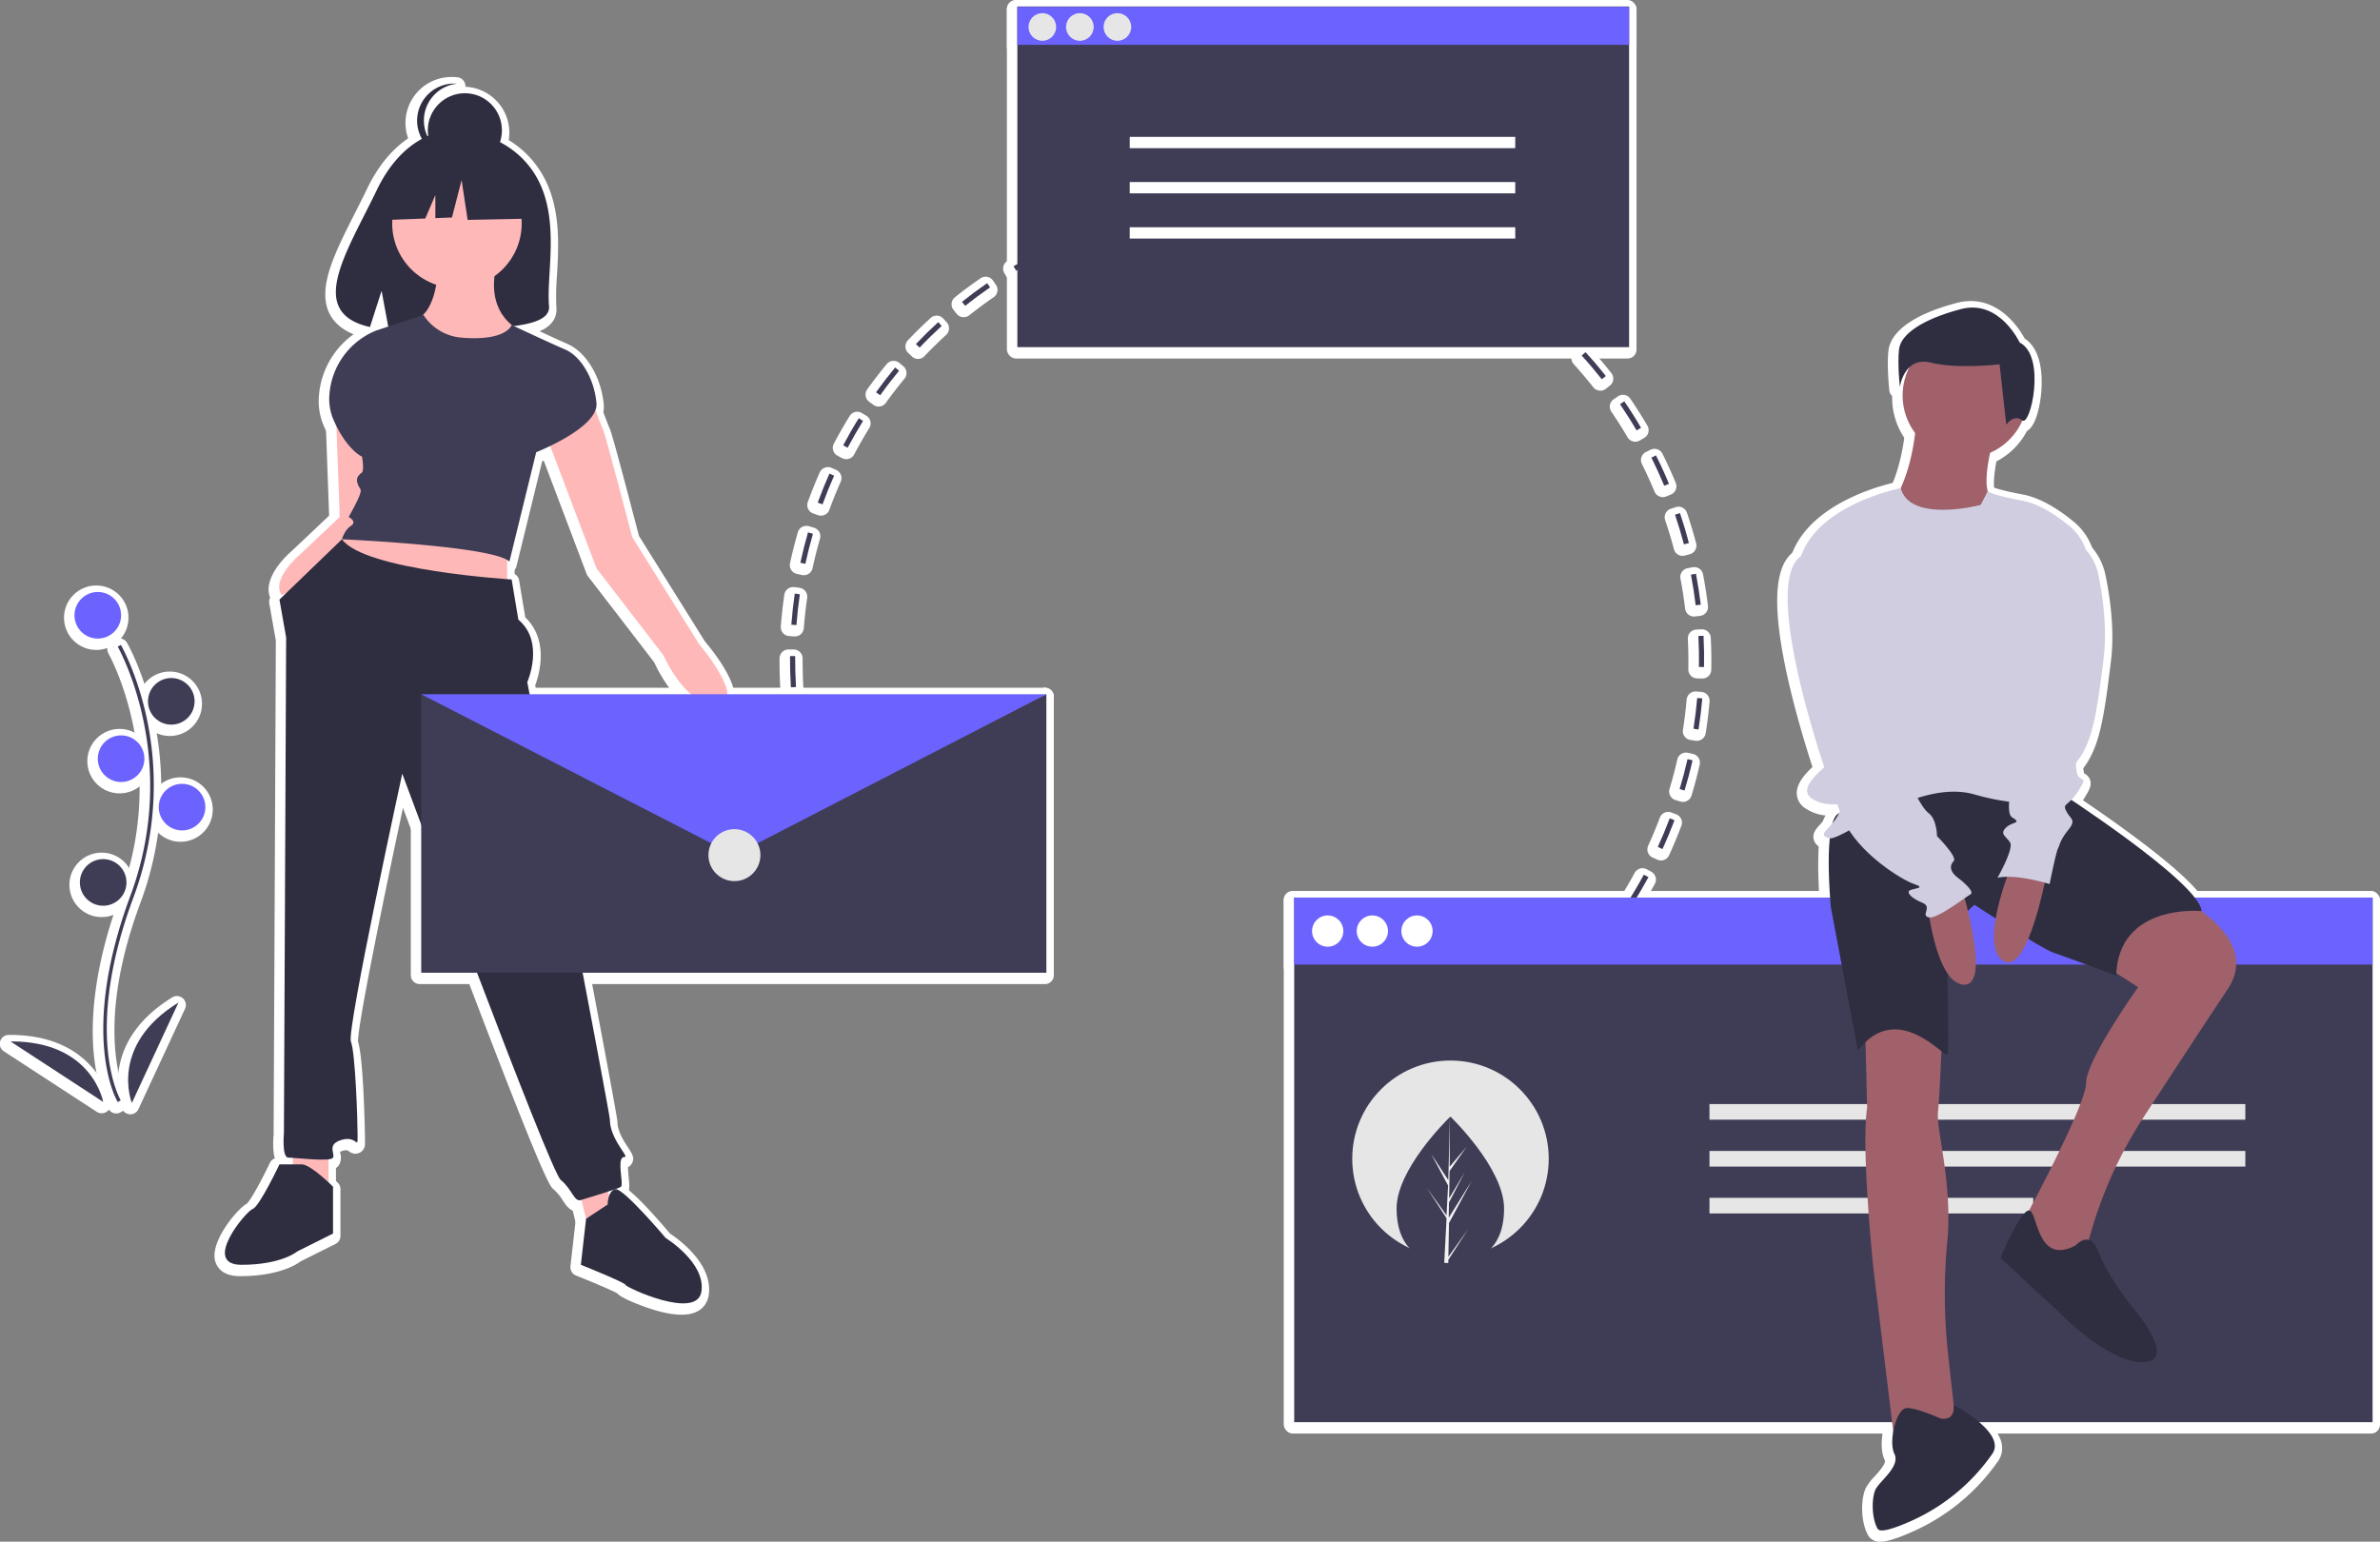 <svg xmlns="http://www.w3.org/2000/svg" viewBox="0 0 1065.98 690.62"><rect x="0" y="0" width="1065.98" height="690.62" fill="#808080" stroke="none"/><defs><style>.cls-1{fill:#fff;}.cls-2{fill:#e6e6e6;}.cls-3{fill:#3f3d56;}.cls-4{fill:#2f2e41;}.cls-5{fill:#ffb8b8;}.cls-6{fill:#6c63ff;}.cls-7{fill:#a0616a;}.cls-8{fill:#d0cde1;}.cls-9{fill:#f2f2f2;}</style></defs><g id="Capa_2" data-name="Capa 2"><g id="b5ecd551-b8d9-47b1-bd91-255ff33e7450"><path class="cls-1" d="M372.59,387.23a4,4,0,0,1-3.62-2.3c-1-2.13-2-4.3-2.9-6.45a4,4,0,0,1,2.1-5.26l2.11-.9a4,4,0,0,1,1.58-.33,4,4,0,0,1,3.68,2.43c.87,2,1.8,4.09,2.75,6.13a4,4,0,0,1-1.92,5.32l-2.08,1A4,4,0,0,1,372.59,387.23Z"/><path class="cls-1" d="M648,484a4.05,4.05,0,0,1-1.29-.21,4,4,0,0,1-2.3-2l-1-2.07a4,4,0,0,1,1.83-5.35c4-2,8.09-4.14,12-6.4a4,4,0,0,1,5.47,1.46l1.15,2a4,4,0,0,1-1.47,5.46c-4.1,2.37-8.34,4.63-12.61,6.73A4,4,0,0,1,648,484Zm24.27-14a4,4,0,0,1-3.32-1.77l-1.28-1.9a4,4,0,0,1,1.08-5.56c3.75-2.51,7.45-5.19,11-8a4,4,0,0,1,2.45-.84,4,4,0,0,1,3.16,1.55l1.42,1.81a4,4,0,0,1-.7,5.61c-3.76,2.92-7.65,5.74-11.59,8.39A4,4,0,0,1,672.3,470Zm21.9-17.22a3.94,3.94,0,0,1-2.75-1.32l-1.54-1.72a4,4,0,0,1,.31-5.64c3.36-3,6.66-6.18,9.81-9.41a4,4,0,0,1,5.66-.08l1.64,1.6a4,4,0,0,1,.08,5.66c-3.31,3.4-6.78,6.73-10.32,9.9a4,4,0,0,1-2.66,1ZM714,432.66a4,4,0,0,1-2.59-1l-1.75-1.49a4,4,0,0,1-.47-5.63c2.92-3.45,5.75-7,8.42-10.66a4,4,0,0,1,2.62-1.59,4,4,0,0,1,.6,0,4,4,0,0,1,2.37.78l1.85,1.36a4,4,0,0,1,.86,5.59c-2.81,3.82-5.79,7.59-8.86,11.21a4,4,0,0,1-2.72,1.41Zm16.59-22.57a4,4,0,0,1-2.14-.62l-1.94-1.23a4,4,0,0,1-1.76-2.51,3.94,3.94,0,0,1,.52-3c2.42-3.81,4.73-7.75,6.89-11.72a4,4,0,0,1,5.42-1.61l2,1.1a4,4,0,0,1,1.61,5.42c-2.26,4.16-4.69,8.31-7.24,12.32A4,4,0,0,1,730.55,410.09Zm13.36-24.63a3.86,3.86,0,0,1-1.66-.37l-2.09-.95a4,4,0,0,1-2-5.3c1.88-4.09,3.63-8.32,5.23-12.55a4,4,0,0,1,3.75-2.59,3.94,3.94,0,0,1,1.41.26l2.15.81a4,4,0,0,1,2.33,5.15c-1.67,4.43-3.52,8.88-5.5,13.2a4.06,4.06,0,0,1-2.24,2.09A4.17,4.17,0,0,1,743.91,385.46ZM364.65,367.82a4,4,0,0,1-3.77-2.67c-1.57-4.48-3-9.07-4.27-13.65a4,4,0,0,1,2.79-4.92l2.22-.61a4.29,4.29,0,0,1,1.06-.14,4.07,4.07,0,0,1,2,.52,4,4,0,0,1,1.88,2.42c1.2,4.35,2.56,8.71,4.06,13a4,4,0,0,1-2.45,5.1l-2.17.76A4.12,4.12,0,0,1,364.65,367.82Zm389.16-8.59a4.17,4.17,0,0,1-1.16-.17l-2.2-.67a4,4,0,0,1-2.68-5c1.31-4.33,2.48-8.75,3.48-13.15a4,4,0,0,1,3.9-3.11,3.86,3.86,0,0,1,.89.1l2.24.51a4,4,0,0,1,3,4.79c-1.06,4.63-2.29,9.28-3.65,13.83a4,4,0,0,1-1.94,2.37A4.08,4.08,0,0,1,753.81,359.23ZM357.21,340.8a4,4,0,0,1-3.92-3.21c-1-4.65-1.74-9.39-2.36-14.1a4,4,0,0,1,3.44-4.49l2.28-.3a4.73,4.73,0,0,1,.52,0,4,4,0,0,1,4,3.48c.59,4.48,1.34,9,2.24,13.41a4,4,0,0,1-3.13,4.71l-2.25.46A4.23,4.23,0,0,1,357.21,340.8ZM760,331.88a3.31,3.31,0,0,1-.62-.05l-2.27-.35a4,4,0,0,1-3.33-4.58c.7-4.46,1.26-9,1.65-13.5a4,4,0,0,1,4-3.65l.35,0,2.29.2a4,4,0,0,1,3.63,4.33c-.42,4.75-1,9.52-1.74,14.2a4,4,0,0,1-4,3.38ZM353.54,313a4,4,0,0,1-4-3.75c-.29-4.74-.42-9.56-.39-14.31a4,4,0,0,1,4-4l2.33,0a4,4,0,0,1,4,4c0,4.52.09,9.09.37,13.6a4,4,0,0,1-1,2.89,4,4,0,0,1-2.75,1.35l-2.3.14Zm406.57-9.1a4,4,0,0,1-3.92-4.07c.08-4.52,0-9.09-.22-13.61a4,4,0,0,1,1-2.88,4,4,0,0,1,2.77-1.31l2.3-.12h.2a4,4,0,0,1,4,3.79c.24,4.76.32,9.58.23,14.32a4,4,0,0,1-4,3.93ZM356,285.1h-.31l-2.29-.17a4,4,0,0,1-3.68-4.29c.36-4.73.89-9.52,1.57-14.22a4,4,0,0,1,4-3.43,5.46,5.46,0,0,1,.57,0l2.28.33a4,4,0,0,1,3.38,4.54c-.65,4.48-1.15,9-1.5,13.52A4,4,0,0,1,356,285.1Zm402.75-8.92a4,4,0,0,1-4-3.53c-.54-4.48-1.24-9-2.09-13.43a4,4,0,0,1,3.18-4.68l2.26-.43a4,4,0,0,1,4.68,3.18c.89,4.66,1.63,9.42,2.19,14.13a4,4,0,0,1-3.49,4.45l-2.28.28A3.87,3.87,0,0,1,758.79,276.18ZM360,257.66a4.09,4.09,0,0,1-.85-.09l-2.25-.49a4,4,0,0,1-3.06-4.75c1-4.64,2.18-9.31,3.49-13.87a4,4,0,0,1,5-2.73l2.2.64a4,4,0,0,1,2.74,4.95c-1.26,4.35-2.38,8.79-3.33,13.19A4,4,0,0,1,360,257.66ZM753.59,249a4,4,0,0,1-3.86-3c-1.15-4.36-2.47-8.74-3.92-13a4,4,0,0,1,2.51-5.08l2.18-.73a4,4,0,0,1,1.28-.21,4,4,0,0,1,3.79,2.71c1.53,4.51,2.91,9.11,4.12,13.7a4,4,0,0,1-2.85,4.88l-2.23.59A4,4,0,0,1,753.59,249ZM367.73,231a3.84,3.84,0,0,1-1.37-.24L364.2,230a4,4,0,0,1-2.39-5.12c1.62-4.46,3.42-8.92,5.35-13.26a4,4,0,0,1,2.21-2.11,4,4,0,0,1,1.44-.27,3.92,3.92,0,0,1,1.62.34l2.11.94a4,4,0,0,1,2,5.28c-1.83,4.12-3.54,8.36-5.09,12.6A4,4,0,0,1,367.73,231Zm377-8.32a4,4,0,0,1-3.69-2.47c-1.73-4.15-3.62-8.31-5.64-12.37a4,4,0,0,1,1.8-5.36l2.06-1a4,4,0,0,1,5.36,1.8c.72,1.45,1.42,2.9,2.11,4.37,1.34,2.85,2.62,5.76,3.82,8.64a4,4,0,0,1,0,3.06,4,4,0,0,1-2.17,2.17l-2.12.88A3.89,3.89,0,0,1,744.71,222.7ZM379,205.69a3.89,3.89,0,0,1-1.86-.47l-2-1.07a4,4,0,0,1-1.67-5.4c2.21-4.2,4.6-8.37,7.1-12.41a4,4,0,0,1,2.48-1.79,4,4,0,0,1,3,.49l2,1.21a4,4,0,0,1,1.29,5.51c-2.37,3.83-4.64,7.8-6.75,11.79A4,4,0,0,1,379,205.69Zm353.41-7.81a4,4,0,0,1-1-.13,4.06,4.06,0,0,1-2.44-1.85c-2.27-3.89-4.72-7.76-7.26-11.49a4,4,0,0,1,1.06-5.56l1.9-1.29a4,4,0,0,1,2.24-.7,4,4,0,0,1,3.31,1.75c2.67,3.92,5.24,8,7.64,12.09a4,4,0,0,1-1.43,5.47l-2,1.16A4,4,0,0,1,732.37,197.88ZM393.54,182.12a4,4,0,0,1-2.33-.75L389.34,180a4,4,0,0,1-.91-5.58c2.76-3.85,5.7-7.66,8.72-11.32a4,4,0,0,1,3.09-1.45,4,4,0,0,1,2.55.92l1.77,1.47a4,4,0,0,1,.53,5.63c-2.88,3.47-5.67,7.09-8.3,10.76A4,4,0,0,1,393.54,182.12ZM716.76,175a4,4,0,0,1-3.14-1.52c-2.79-3.55-5.74-7-8.77-10.38a4,4,0,0,1,.28-5.65l1.7-1.55a4.05,4.05,0,0,1,2.69-1h.2a4,4,0,0,1,2.76,1.31c3.19,3.52,6.3,7.2,9.23,10.93a4,4,0,0,1-.67,5.62l-1.81,1.42A3.94,3.94,0,0,1,716.76,175ZM411.2,160.78a4,4,0,0,1-2.75-1.1l-1.67-1.58a4,4,0,0,1-.14-5.66c3.26-3.43,6.69-6.8,10.19-10a4,4,0,0,1,5.65.25l1.56,1.69a4,4,0,0,1,1,2.88,4,4,0,0,1-1.29,2.77c-3.33,3.05-6.59,6.25-9.69,9.51A4,4,0,0,1,411.2,160.78Zm287-6.35a4,4,0,0,1-2.77-1.12c-3.26-3.12-6.66-6.17-10.11-9.06a4,4,0,0,1-1.41-2.72,3.93,3.93,0,0,1,.92-2.92l1.47-1.76a4,4,0,0,1,5.64-.5c3.63,3.05,7.21,6.26,10.62,9.54a4,4,0,0,1,.12,5.65L701,153.2a4,4,0,0,1-2.8,1.23ZM431.63,142.08l-.45,0a4,4,0,0,1-2.68-1.48l-1.43-1.8a4,4,0,0,1,.63-5.62c3.71-3,7.57-5.82,11.49-8.52a4,4,0,0,1,2.27-.71,3.51,3.51,0,0,1,.72.07,4,4,0,0,1,2.57,1.66l1.31,1.89a4,4,0,0,1-1,5.57c-3.73,2.57-7.41,5.3-10.92,8.09A4,4,0,0,1,431.63,142.08Zm245.3-5.42a4,4,0,0,1-2.35-.77c-3.66-2.66-7.45-5.21-11.26-7.6a4,4,0,0,1-1.27-5.51l1.22-2a4,4,0,0,1,2.5-1.78,4.5,4.5,0,0,1,.89-.1,4,4,0,0,1,2.13.61c4,2.51,8,5.2,11.84,8a4,4,0,0,1,1.6,2.61,4,4,0,0,1-.71,3L680.16,135A4,4,0,0,1,676.93,136.66ZM454.45,126.34a4,4,0,0,1-3.45-2l-1.17-2a4,4,0,0,1-.43-3,4,4,0,0,1,1.83-2.45c4.08-2.41,8.3-4.72,12.54-6.86a4,4,0,0,1,5.37,1.77l1,2a4,4,0,0,1-1.77,5.37c-4,2-8.05,4.23-11.93,6.53A4,4,0,0,1,454.45,126.34Zm199-4.39a4,4,0,0,1-1.88-.47c-4-2.13-8.09-4.15-12.2-6a4,4,0,0,1-2-5.29l.94-2.1a4,4,0,0,1,2.23-2.1,4,4,0,0,1,3.06.09c4.33,2,8.64,4.08,12.83,6.32a4,4,0,0,1,1.63,5.41l-1.08,2a4,4,0,0,1-2.37,1.94A4.17,4.17,0,0,1,653.45,122Zm-174.26-8.1a4,4,0,0,1-3.68-2.44l-.9-2.12a4,4,0,0,1,2.13-5.24c4.37-1.85,8.86-3.57,13.35-5.11a3.86,3.86,0,0,1,1.3-.22,4,4,0,0,1,3.78,2.7l.75,2.17a4,4,0,0,1-2.48,5.08c-4.25,1.47-8.52,3.1-12.69,4.87A4.09,4.09,0,0,1,479.19,113.85Zm149-3.28a4,4,0,0,1-1.39-.25c-4.24-1.57-8.58-3-12.9-4.29a4,4,0,0,1-2.71-5l.65-2.21A4,4,0,0,1,615.67,96a4.08,4.08,0,0,1,1.13.17c4.56,1.34,9.12,2.86,13.57,4.51a4,4,0,0,1,2.36,5.14l-.8,2.16A4,4,0,0,1,628.18,110.57Zm-122.79-5.74a4,4,0,0,1-3.86-3l-.6-2.22a4,4,0,0,1,2.83-4.91c4.57-1.23,9.26-2.32,13.92-3.24a4.13,4.13,0,0,1,.78-.08,4,4,0,0,1,3.92,3.23l.44,2.26a4,4,0,0,1-.6,3,4,4,0,0,1-2.55,1.7c-4.42.87-8.87,1.9-13.23,3.08A4.21,4.21,0,0,1,505.39,104.83Zm96.2-2.11a4.28,4.28,0,0,1-.87-.09c-4.41-1-8.9-1.82-13.37-2.5A4,4,0,0,1,584,95.58l.35-2.27a4,4,0,0,1,3.95-3.41,4,4,0,0,1,.6,0c4.7.71,9.43,1.59,14.06,2.62a4,4,0,0,1,3,4.78l-.5,2.24A4,4,0,0,1,601.59,102.72Zm-69-3.25a4,4,0,0,1-4-3.5l-.29-2.28a4,4,0,0,1,3.47-4.47c4.72-.59,9.52-1,14.27-1.29h.22a4,4,0,0,1,4,3.77l.12,2.3a4,4,0,0,1-3.76,4.22c-4.52.25-9.08.67-13.56,1.23A4.19,4.19,0,0,1,532.59,99.47Zm41.58-.9h-.33c-4.51-.37-9.08-.59-13.59-.64a4,4,0,0,1-4-4.06l0-2.3a4,4,0,0,1,4-3.94h0c4.75.06,9.56.29,14.3.67a4,4,0,0,1,3.66,4.32l-.19,2.29A4,4,0,0,1,574.17,98.57Z"/><path class="cls-1" d="M628.46,492.36a4,4,0,0,1-3.76-2.61l-.79-2.16a4,4,0,0,1,2.37-5.14c2.09-.77,4.2-1.59,6.26-2.43a4,4,0,0,1,1.51-.3,4,4,0,0,1,3.71,2.49l.87,2.13a4,4,0,0,1-2.2,5.22c-2.19.89-4.41,1.75-6.59,2.56A4.18,4.18,0,0,1,628.46,492.36Z"/><path class="cls-1" d="M181.56,153.1c-2.78,0-5.61-.1-8.39-.3a4,4,0,0,1-3.64-3.26l-.35-1.85-.36,1.13a4,4,0,0,1-3.8,2.78,3.86,3.86,0,0,1-.89-.1c-8.44-1.91-14-5.7-16.68-11.28-5.37-11.41,2.48-26.9,11.57-44.83,1.79-3.52,3.63-7.16,5.36-10.76,13.09-27.24,33-29.35,38.73-29.35.94,0,1.6,0,1.92.08,2.31.13,25.51,1.87,37.7,22.48,8.52,14.39,7.53,31.62,6.74,45.47a112.72,112.72,0,0,0-.26,14.57,9.06,9.06,0,0,1-2.35,7c-5.9,6.57-21.1,7.21-47.46,7.78-4.39.09-8.92.19-13.46.34C184.5,153.07,183,153.1,181.56,153.1Z"/><path class="cls-1" d="M146.48,544.67a2.81,2.81,0,0,1-.5,0l-16-2a4,4,0,0,1-3.5-4v-26a4,4,0,0,1,3.26-3.94l16-3a4.52,4.52,0,0,1,.74-.06,4,4,0,0,1,4,4v31a4,4,0,0,1-4,4Z"/><path class="cls-1" d="M263.48,557.67a4,4,0,0,1-3.88-3l-6-24A4,4,0,0,1,256,526l10-4a4.11,4.11,0,0,1,1.49-.29,4,4,0,0,1,3.67,2.41l10,23a4,4,0,0,1-2.33,5.36l-14,5A3.87,3.87,0,0,1,263.48,557.67Z"/><path class="cls-1" d="M164.48,240.67a4,4,0,0,1-1.18-.18l-13-4a4,4,0,0,1-2.82-3.68l-2-55a4,4,0,0,1,1.57-3.33,4.06,4.06,0,0,1,2.43-.81,4.11,4.11,0,0,1,1.2.18l19,6a4,4,0,0,1,2.79,4.12l-4,53a4,4,0,0,1-4,3.7Z"/><path class="cls-1" d="M125.48,271.67a4,4,0,0,1-3.26-1.68c-6.83-9.56,6.61-21.61,8.59-23.3l17.41-16.45,1.68-3.36a4,4,0,0,1,2.36-2,4.24,4.24,0,0,1,1.22-.18,3.91,3.91,0,0,1,1.88.47l15,8a4,4,0,0,1,.41,6.8l-28.29,19.81v1.92a4,4,0,0,1-2.33,3.63l-13,6A4,4,0,0,1,125.48,271.67Z"/><path class="cls-1" d="M226.48,271.67a4.32,4.32,0,0,1-.62-.05l-77-12a4,4,0,0,1-2.92-5.83l9-17a4,4,0,0,1,3.54-2.12h.35l68,6a4,4,0,0,1,3.65,4v23a4,4,0,0,1-4,4Z"/><path class="cls-1" d="M319.59,320.7c-15,0-24.76-20-26.57-24L263.31,258.1a3.66,3.66,0,0,1-.57-1l-28-74a4,4,0,0,1,2.28-5.14l23-9a4.06,4.06,0,0,1,1.46-.27,3.9,3.9,0,0,1,1.64.35,4,4,0,0,1,2.11,2.26c2.86,7.75,7.17,19.27,7.83,20.6,1,1.94,7.64,27.13,13.13,48.18l29.53,47.24c5.11,6.08,16.11,20.5,12.76,28.47-.71,1.67-2.64,4.52-7.72,4.88C320.37,320.68,320,320.7,319.59,320.7Z"/><circle class="cls-1" cx="203.98" cy="101.17" r="33"/><path class="cls-1" d="M193.48,173.67a4,4,0,0,1-3-1.31c-3.66-4-15.4-17.79-13-26.06a8,8,0,0,1,5.9-5.49c6.54-1.79,8.05-15.49,8.06-20.15a4,4,0,0,1,4-4h26a4,4,0,0,1,3.11,1.48,4,4,0,0,1,.8,3.36c-4.08,18.77,8.05,23.87,9.45,24.39a4,4,0,0,1,.43,7.34l-40,20A4,4,0,0,1,193.48,173.67Z"/><path class="cls-1" d="M227.48,256.67a4,4,0,0,1-2.82-1.16c-4.3-3.68-40.89-7.46-72.36-8.85a4,4,0,0,1-3.7-5,16.2,16.2,0,0,1,3.64-6.65,3.83,3.83,0,0,1-.61-1.23,4,4,0,0,1,.37-3.13,77.68,77.68,0,0,0,4.68-9.28.65.65,0,0,0,0-.13,12.49,12.49,0,0,1-1-2.34,7.44,7.44,0,0,1,2.24-8.45,20.81,20.81,0,0,0-.15-2.38c-2.94-2-8.31-7-13-17.86a28.19,28.19,0,0,1-1.9-13.18,37.37,37.37,0,0,1,23.37-31.6,1.06,1.06,0,0,1,.25-.09l21.2-7a4,4,0,0,1,1.26-.21,4,4,0,0,1,3.36,1.83,18.25,18.25,0,0,0,13.79,8.33c2,.17,3.89.26,5.64.26,10.42,0,12.76-3,13-3.39a4,4,0,0,1,3.72-2.53,4,4,0,0,1,1.71.38c.17.08,17,8,23.85,11,8.53,3.65,15.28,14.89,16.41,27.31,1.1,12.07-19.83,22-27.58,25.3l-11.52,47a4,4,0,0,1-2.81,2.9A3.89,3.89,0,0,1,227.48,256.67Z"/><path class="cls-1" d="M258.83,542.78c-3.46,0-5.27-2.75-6.86-5.17a20,20,0,0,0-4-4.82c-1.59-1.27-4-3.18-38.62-94.2-11.44-30.08-22.71-60.2-28.86-76.7-8.94,41.75-20.41,98-20.14,104.75,2.58,7.84,3.12,42.68,3.12,43,0,1.36,0,2.18,0,2.82a4.31,4.31,0,0,1-4.26,4.37,4.75,4.75,0,0,1-2.89-1.07,2,2,0,0,0-1.35-.5,4.84,4.84,0,0,0-1.35.22,6.57,6.57,0,0,0-1.32.5c0,.2.08.44.12.63a7.14,7.14,0,0,1-.33,4.81c-1.43,2.86-5,3.1-8.54,3.1s-7.8-.35-11-.61c-1.69-.13-3.43-.27-4-.27a5.2,5.2,0,0,1-3.87-1.74c-2.49-2.73-2.54-8.78-2.13-13.45l1-221.47-2.94-16.65a4,4,0,0,1,1.16-3.57l28-27a4,4,0,0,1,2.78-1.12h.36a4,4,0,0,1,2.89,1.66c6.48,9.07,48.21,14.83,73,16.33a4,4,0,0,1,3.7,3.34l2.77,16.61c10.86,10.32,6.12,25.94,4.44,30.44,11.26,58.76,36.85,192.57,36.85,195.61,0,2.88,1.41,6.41,4.33,10.78,2.26,3.39,3.39,5.1,2.29,7.44a4.06,4.06,0,0,1-1.92,2c0,1.27.19,3.28.31,4.49.38,3.82.64,6.34-1.18,8.16-1.16,1.16-2.82,1.87-15.44,5.7-1.84.55-3.36,1-4.13,1.27a6,6,0,0,1-1.91.32Z"/><path class="cls-1" d="M107.48,571.67c-9.08,0-10.92-5.35-11.3-7.66-1.41-8.71,10.11-22.49,14.43-24.87,1.75-1.62,6.67-10.63,10.25-18.19a4,4,0,0,1,3.62-2.28h10c4.92,0,12.65,7,16.83,11.17a4,4,0,0,1,1.17,2.83v21a4,4,0,0,1-2.21,3.57l-15.64,7.82C132.6,566.58,124.55,571.67,107.48,571.67Z"/><path class="cls-1" d="M305.28,588.94c-6,0-13.17-2.25-18.11-4.14-6.68-2.55-9.55-4.17-10.77-5.48-2.39-1.31-11-5-18.41-7.94a4,4,0,0,1-2.49-4.17l2.34-20.63a4,4,0,0,1,1.78-2.89l8-5.28c.51-3.67,2.34-7.49,6.26-8.48a4.73,4.73,0,0,1,1.19-.15c1.71,0,5.71,0,25.05,22.84,3.35,2.18,19.47,13.49,17.29,27.65-.4,2.61-2.39,8.67-12.15,8.67Z"/><path class="cls-1" d="M188,440.84a4,4,0,0,1-4-4V312.08a4,4,0,0,1,5.64-3.64L328,370.63l138.36-62.19a3.91,3.91,0,0,1,1.64-.36,4,4,0,0,1,4,4V436.84a4,4,0,0,1-4,4Z"/><path class="cls-1" d="M328.25,388.16a3.91,3.91,0,0,1-1.82-.44L186.15,315.64a4,4,0,0,1,1.83-7.56H468a4,4,0,0,1,1.83,7.56L330.09,387.72A4.12,4.12,0,0,1,328.25,388.16Z"/><circle class="cls-1" cx="328.25" cy="384.16" r="15.64"/><path class="cls-1" d="M207.53,80.05a20.6,20.6,0,1,1,20.6-20.6A20.63,20.63,0,0,1,207.53,80.05Z"/><path class="cls-1" d="M202.27,75.69a19.91,19.91,0,0,1-2.18-.12,20.6,20.6,0,0,1,2.16-41.09c.74,0,1.48,0,2.21.11a4,4,0,0,1,0,8,12.6,12.6,0,0,0,0,25.06,4,4,0,0,1,0,8A20.09,20.09,0,0,1,202.27,75.69Z"/><path class="cls-1" d="M208.77,103.59a4,4,0,0,1-3.79-2.72,4,4,0,0,1-3.08,1.64l-7.6.29a4,4,0,0,1-2.13-.61A4,4,0,0,1,190,103l-16.29.62a4,4,0,0,1-3.9-4.88l6.48-28.63A4,4,0,0,1,179.53,67l31.33-4.86a3.93,3.93,0,0,1,2.47.41L236,74.44a4,4,0,0,1,2.14,3.34l1.08,21.07a4,4,0,0,1-3.91,4.2Z"/><rect class="cls-1" x="574.98" y="399.17" width="491" height="243" rx="4"/><rect class="cls-1" x="574.98" y="399.17" width="491" height="38" rx="4"/><circle class="cls-1" cx="648.98" cy="520.17" r="48"/><rect class="cls-1" x="760.98" y="491.67" width="248" height="15" rx="4"/><rect class="cls-1" x="760.98" y="512.67" width="248" height="15" rx="4"/><rect class="cls-1" x="760.98" y="533.67" width="153" height="15" rx="4"/><path class="cls-1" d="M875.34,242.28a27.47,27.47,0,0,1-9.91-2c-18.1-7-20-15.59-20.25-17.23a4,4,0,0,1,.6-2.65c.05-.08,6-9.9,7.78-29.92a4.05,4.05,0,0,1,1.44-2.74,4,4,0,0,1,2.55-.92l.42,0,35.46,3.74a4,4,0,0,1,2.91,1.77,4,4,0,0,1,.5,3.37c-2.91,9.57-4.87,21.84-3.16,24.85,2,3.41,1.68,7.93-.73,12.08A20.13,20.13,0,0,1,875.34,242.28Z"/><path class="cls-1" d="M924.27,576.06a4,4,0,0,1-3-1.37l-19.6-22.39a4,4,0,0,1-.5-4.55C913,526,929.6,492.59,929.6,486.21c0-9.51,15-32.21,21.66-41.81l-19.82-12.68a4,4,0,0,1-.85-6c.92-1.05,22.65-25.63,42.1-25.63a21.14,21.14,0,0,1,7,1.16,2.76,2.76,0,0,1,.47.2c.81.4,19.87,10.08,23.94,25.39,1.76,6.64.5,13.24-3.74,19.6-8.64,13-25.19,38.27-37.56,57.21a186.65,186.65,0,0,0-23,50.2L937.44,562a3.83,3.83,0,0,1-.77,1.45l-9.33,11.2a4,4,0,0,1-3,1.44Z"/><path class="cls-1" d="M847.75,649.78a4,4,0,0,1-4-3.52l-9.33-76.52c-.24-2.28-5.56-54.21-2.84-72.59l-.92-37a4,4,0,0,1,2.63-3.86,55.87,55.87,0,0,1,17.36-2.86c8.26,0,15.29,2.08,20.9,6.19a4,4,0,0,1,1.63,3.37c0,1.07-1,26.36-1.88,36.62-.23,2.54.56,7.57,1.48,13.4,1.84,11.71,4.35,27.75,2.64,45.18a243.59,243.59,0,0,0,.56,50.43l3.71,33.89a4,4,0,0,1-3.58,4.42l-28,2.8Z"/><path class="cls-1" d="M871.38,477.7c-1.8,0-3-.95-5.38-2.86-3.77-3-10.8-8.63-18-8.63-4.92,0-9.29,2.6-13.36,8a4,4,0,0,1-3.18,1.57,4.12,4.12,0,0,1-.92-.1,4,4,0,0,1-3-3.15L815.36,408.1a2.23,2.23,0,0,1-.05-.36c0-.41-.95-10.11-.95-20.33,0-16.17,2.17-23.88,7.26-25.79L873.87,342a4,4,0,0,1,1.41-.25,3.81,3.81,0,0,1,.75.07l43.86,8.4a3.83,3.83,0,0,1,1.41.56c.16.11,16.63,10.71,33,22.78,30.47,22.47,34.76,30.7,35.09,35.36a4,4,0,0,1-4,4.28,2.75,2.75,0,0,1-.4,0s-1.15-.11-3-.11c-11.26,0-30.23,3.27-30.86,25.18a4,4,0,0,1-5.4,3.63c-.23-.09-22.39-8.4-27.86-10.22-5.11-1.7-25.53-14.84-33.78-20.21-3.07,3.14-8.54,10-8.54,19.22,0,5,.1,11.38.21,17.54.38,22.9.23,25.43-.64,27.17a4.15,4.15,0,0,1-3.74,2.3Z"/><path class="cls-1" d="M879.48,210.26a32,32,0,1,1,32-32A32,32,0,0,1,879.48,210.26Z"/><path class="cls-1" d="M819,380.65a6,6,0,0,1-1.87-.29c-1.1-.37-4-1.34-4.76-4.25s1.2-5,2.92-6.87a29.4,29.4,0,0,0,3.17-3.88,19.49,19.49,0,0,1-9.75-3.2,8.15,8.15,0,0,1-3.94-6.39c-.36-5.89,5.92-11.31,10.51-15.27l1.5-1.3c-.29-.91-.66-2.09-1-3.3-8.59-26.78-19.4-64.66-14.27-84.45,7.08-27.33,46.76-35.29,48.45-35.62a4.88,4.88,0,0,1,.76-.07,4,4,0,0,1,3.86,3c1.2,4.47,6.25,6.73,15,6.73a70.93,70.93,0,0,0,14.24-1.66l2.27-4.53a4,4,0,0,1,3.58-2.2h.16a4,4,0,0,1,2.47,1c.67.31,3.67,1.54,13.66,3.41,6.9,1.29,14.61,5.42,22.93,12.27A27.28,27.28,0,0,1,938.56,258L926.84,359.29a4,4,0,0,1-2.39,3.22c-.56.24-5.75,2.34-15.69,2.34a96.09,96.09,0,0,1-26.18-4,29.94,29.94,0,0,0-8.14-1.08c-14.37,0-30.51,8.9-41.19,14.79C825.73,378.66,822,380.65,819,380.65Z"/><path class="cls-1" d="M898.86,436.23a8.12,8.12,0,0,1-4.13-1.16c-13.51-7.88-1.45-39.71,1.1-46a4,4,0,0,1,3.71-2.5h16.8a4,4,0,0,1,3.94,4.69,216.73,216.73,0,0,1-5,21.29C910.35,428.93,905.3,436.23,898.86,436.23Z"/><path class="cls-1" d="M879.21,446.19h-.44c-15.62-.74-19.64-34.55-20.29-41.32a4,4,0,0,1,2.13-3.92l14.9-7.77a4,4,0,0,1,1.84-.45,4,4,0,0,1,3.82,2.79c2.78,8.8,11.31,38.19,4.6,47.36A8,8,0,0,1,879.21,446.19Z"/><path class="cls-1" d="M958.79,615.28c-16.94,0-38.38-21.77-40.12-23.57l-26-24.18a4,4,0,0,1-1-4.45c9.63-23.46,14.27-23.67,16.25-23.76h.22c4.12,0,5.48,4.09,6.79,8,1.82,5.49,3.49,9.7,7,9.7a11,11,0,0,0,4.62-1.33,11,11,0,0,1,7.35-3.37c2.81,0,6.67,1.4,9.09,8.06,3.31,9.11,12.43,21,13.31,22.14,3.93,4.43,16,19,12.48,27.37-.93,2.24-3.21,5-8.79,5.31C959.58,615.27,959.18,615.28,958.79,615.28Z"/><path class="cls-1" d="M842.18,690.62a5.79,5.79,0,0,1-5.33-2.66c-3.58-6-3.52-16.69-1.08-21.57a24.85,24.85,0,0,1,3.84-5c1.85-2,5.29-5.86,4.56-7.31-2.78-5.57-1-16.29,2.41-21.8,2.31-3.73,5-4.52,6.77-4.52,5,0,13.64,3.71,16.19,4.85l.36,0h0l.3,0a4.6,4.6,0,0,0,.17-2,4,4,0,0,1,1.83-3.6,4,4,0,0,1,2.17-.64,4,4,0,0,1,1.87.46c3,1.57,17.9,9.89,20.19,19.4a10.06,10.06,0,0,1-1.54,8.34l-.2.27a92.08,92.08,0,0,1-38.09,31.29C847.59,690.16,844.05,690.62,842.18,690.62Z"/><path class="cls-1" d="M897.9,195.29a4,4,0,0,1-4-3.53l-2.57-23.11c-2.8.23-6.81.46-11.21.46a72.29,72.29,0,0,1-17-1.68,9.55,9.55,0,0,0-2.26-.31c-5.48,0-6.64,7.55-6.69,7.87a4,4,0,0,1-4,3.43h-.07a4,4,0,0,1-3.91-3.55c0-.43-1.16-10.65-.37-17.77,1-8.91,11.9-16.52,30.73-21.44a24.4,24.4,0,0,1,6.1-.8c14,0,22,12.76,24.2,16.81,9.35,6.07,8.24,23,6.25,31.47-1.69,7.16-4.11,10.5-7.62,10.5h0a4.74,4.74,0,0,1-3-1.08l-.11-.08a4.42,4.42,0,0,0-1.26,1.15A4.07,4.07,0,0,1,897.9,195.29Z"/><path class="cls-1" d="M863.68,416.08a6.1,6.1,0,0,1-1.5-.18,5.67,5.67,0,0,1-3.71-2.61,5.83,5.83,0,0,1-.45-4.44c-2.82-1.24-7.69-4-7.85-7.93a4.85,4.85,0,0,1,.43-2.21C841.81,394,827,382.9,821.22,369.77c-3.49-8-13-34.77-19.22-60.49-8.4-34.84-8-55.15,1.24-62,1.26-1.42,5-5.06,10.1-5.06,2.92,0,7.22,1.23,11.14,7.12a3.85,3.85,0,0,1,.43.83c.05.16,5.68,15.41,11,31.38,11.1,33.3,10.13,37.22,9.65,39.1-.87,3.52-.6,4.54-.54,4.71a6.61,6.61,0,0,0,1.39,1.06l.29.2c2.56,1.7,6.52,9.54,11.76,23.3,2,4.9,5.33,11,7.09,12.28,4,3,5,8.8,5.25,11.75,9.54,9.86,8.62,13.49,6.38,15.73a5.08,5.08,0,0,0,1.43,1.45c8.06,6.05,7.78,9.17,7.68,10.35a4.82,4.82,0,0,1-2.69,3.89c-.29.17-1.5,1-2.57,1.76C872.68,412.92,867.44,416.08,863.68,416.08Z"/><path class="cls-1" d="M917.27,401.09a4,4,0,0,1-1.19-.18c-.1,0-9.9-3.06-17.49-3.06a17.68,17.68,0,0,0-3.78.35,4.28,4.28,0,0,1-.87.09,4,4,0,0,1-3.47-6c2.71-4.75,5.07-10.16,5.34-12.2-.24-.29-.5-.58-.78-.88-1.22-1.34-4.95-5.4-.18-10.16a9.73,9.73,0,0,1,1.22-1.05c-1.54-3.27-1.3-9,.6-18.49,1.44-7.18,3.35-13.95,3.66-15l20.5-94.12a4,4,0,0,1,3.91-3.15,4.15,4.15,0,0,1,1.54.31l.37.16A27.47,27.47,0,0,1,943,257.49c2.06,9.87,4.17,24.54,2.51,38.36-2.7,22.56-4.61,34-8.79,42.38a34.6,34.6,0,0,1-3.41,5.61l-.22.3c0,.37.12,1,.27,1.9,0,.18.06.31.08.4h0a5.13,5.13,0,0,1,2.78,3.19c.63,2.35-.57,4.53-2.48,7.59a26.71,26.71,0,0,1-5,6.1c.24.37.51.7.78,1.05,2.4,3.06,3.2,6.1-.69,11a17.94,17.94,0,0,0-3.42,5.8,17.49,17.49,0,0,1-.79,1.89c-.49,1.19-2.15,8.66-3.39,14.86a4,4,0,0,1-3.92,3.21Z"/><path class="cls-1" d="M648.91,570.9l-1,0c-.67,0-1.35,0-2-.09-16.13-1.14-25-11.21-25-28.35,0-18.93,22.6-41.45,25.18-44l.12-.12a4.06,4.06,0,0,1,2.77-1.1,3.94,3.94,0,0,1,2.76,1.1c1,1,25.31,24.47,25.31,44.08C677,560.53,666.75,570.9,648.91,570.9Z"/><path class="cls-1" d="M647.9,570.88q-1,0-2-.09a4,4,0,0,1-3.7-4.2l.94-17.94a3.11,3.11,0,0,1,0-.68v-.1L635,535.27a4,4,0,0,1,1.1-5.48,4.07,4.07,0,0,1,2.25-.69,4,4,0,0,1,3.26,1.67l2.26,3.16,0-.86-7-13.16a4,4,0,0,1,6.87-4.08l.66,1,.41-15.73a4,4,0,0,1,4-3.86h.07a4,4,0,0,1,3.93,4l-.06,11.53.43-.5a4,4,0,0,1,6.32,4.88l-3.53,5a7.06,7.06,0,0,0,4.59,4.53,4,4,0,0,1,1.49,5.37L652.26,550l0,1.37,1.34-1.87a4,4,0,0,1,3.26-1.68,4,4,0,0,1,2.24.7,4,4,0,0,1,1.11,5.48L652,566.68V567a4,4,0,0,1-4,3.94Z"/><path class="cls-1" d="M52.07,498.78a4,4,0,0,1-3.42-1.91c-.51-.84-5-8.62-6.6-24.32-1.43-14.24-.53-38.2,11.82-71.42,22.09-59.42-5-107.88-5.28-108.37a4,4,0,0,1,1.46-5.45l1.39-.81a3.93,3.93,0,0,1,2-.54,4,4,0,0,1,3.46,2c.07.13,7.64,13.26,12.09,34.15a147.56,147.56,0,0,1-6.12,82.39c-21.89,58.87-6.15,87.15-6,87.43a4,4,0,0,1-1.36,5.45l-1.37.83A4,4,0,0,1,52.07,498.78Z"/><circle class="cls-1" cx="43.11" cy="276.71" r="14.44"/><circle class="cls-1" cx="76.04" cy="315.26" r="14.44"/><circle class="cls-1" cx="53.55" cy="340.96" r="14.44"/><circle class="cls-1" cx="80.86" cy="362.65" r="14.44"/><circle class="cls-1" cx="45.52" cy="396.38" r="14.44"/><path class="cls-1" d="M58.27,499.16a4,4,0,0,1-3.61-2.49c-.11-.29-11.32-29.08,22.5-49.89a3.94,3.94,0,0,1,2.09-.59,4,4,0,0,1,3.63,5.68L62,496.85a4,4,0,0,1-3.63,2.32Z"/><path class="cls-1" d="M45.53,498.7a4.05,4.05,0,0,1-2.19-.65L1.81,471A4,4,0,0,1,4,463.6h.49c39.26,0,45,30.11,45,30.41a4,4,0,0,1-3.94,4.69Z"/><rect class="cls-1" x="450.98" width="282" height="160.6" rx="4"/><rect class="cls-1" x="501.32" y="58.4" width="180.66" height="13.06" rx="4"/><rect class="cls-1" x="501.32" y="78.64" width="180.66" height="13.06" rx="4"/><rect class="cls-1" x="501.32" y="98.89" width="180.66" height="13.06" rx="4"/><rect class="cls-1" x="450.98" y="0.17" width="282" height="25" rx="4"/><circle class="cls-1" cx="466.17" cy="13.17" r="10.19"/><circle class="cls-1" cx="482.98" cy="13.17" r="10.19"/><circle class="cls-1" cx="499.78" cy="13.17" r="10.19"/><circle class="cls-1" cx="593.98" cy="418.17" r="11"/><circle class="cls-1" cx="613.98" cy="418.17" r="11"/><circle class="cls-1" cx="633.98" cy="418.17" r="11"/><path class="cls-2" d="M372.55,374.9c.89,2.09,1.84,4.19,2.81,6.26l-2.08,1c-1-2.09-1.94-4.22-2.85-6.33Z"/><path class="cls-3" d="M743.77,208.25c1.32,2.8,2.58,5.65,3.75,8.48l-2.12.88c-1.76-4.23-3.7-8.5-5.76-12.62l2.06-1Q742.76,206.08,743.77,208.25ZM735,191.63l-2,1.16c-2.33-4-4.82-7.92-7.41-11.72l1.9-1.3C730.16,183.61,732.68,187.6,735,191.63Zm17.44,38.22c1.49,4.41,2.85,8.93,4,13.43l-2.22.58c-1.17-4.44-2.51-8.91-4-13.28Zm-33.22-61.39-1.8,1.42c-2.85-3.61-5.86-7.18-9-10.59l1.7-1.54C713.33,161.2,716.38,164.8,719.25,168.46ZM759.61,257c.87,4.57,1.59,9.24,2.15,13.86l-2.28.28c-.55-4.58-1.27-9.19-2.13-13.71ZM700.44,147.68l-1.6,1.66c-3.31-3.19-6.78-6.3-10.3-9.25l1.47-1.76C693.57,141.31,697.08,144.46,700.44,147.68ZM763,284.81c.24,4.66.31,9.38.22,14l-2.3-.05c.09-4.6,0-9.27-.22-13.88Zm-84-155.1-1.36,1.86c-3.72-2.71-7.58-5.32-11.48-7.76l1.22-2C671.29,124.33,675.2,127,679,129.71Zm83.46,183.15c-.41,4.65-1,9.34-1.7,13.93l-2.27-.35c.71-4.55,1.28-9.18,1.68-13.78Zm-107.21-198-1.08,2c-4.06-2.17-8.25-4.23-12.44-6.12l.94-2.1C646.89,110.55,651.12,112.63,655.22,114.83ZM758.08,340.57c-1,4.54-2.25,9.1-3.59,13.57l-2.2-.67c1.33-4.41,2.52-8.92,3.54-13.41ZM629.66,103.32l-.79,2.16c-4.32-1.6-8.75-3.08-13.17-4.38l.66-2.2C620.82,100.21,625.3,101.7,629.66,103.32ZM750,367.42c-1.64,4.36-3.46,8.72-5.39,12.95l-2.09-1c1.91-4.18,3.7-8.49,5.33-12.8Zm-147.22-272-.5,2.24c-4.49-1-9.08-1.85-13.64-2.54l.35-2.27C593.59,93.51,598.23,94.38,602.77,95.39ZM738.34,392.91c-2.22,4.1-4.61,8.16-7.1,12.09l-2-1.23c2.47-3.88,4.83-7.91,7-11.95ZM575,91.19l-.19,2.29c-4.6-.37-9.26-.59-13.87-.65l0-2.3C565.67,90.59,570.39,90.81,575,91.19ZM723.33,416.57c-2.76,3.75-5.68,7.45-8.69,11l-1.75-1.49c3-3.51,5.86-7.16,8.58-10.87ZM547,90.83l.13,2.29c-4.61.26-9.26.69-13.83,1.26L533,92.1C537.62,91.52,542.32,91.09,547,90.83ZM705.23,437.94c-3.25,3.34-6.65,6.61-10.12,9.71l-1.53-1.71c3.43-3.07,6.79-6.3,10-9.6ZM519.14,94.33l.44,2.26c-4.51.89-9.06,2-13.5,3.15l-.6-2.22C510,96.31,514.57,95.24,519.14,94.33Zm165.2,362.31c-3.67,2.86-7.49,5.62-11.35,8.22L671.7,463c3.82-2.57,7.6-5.3,11.23-8.13Zm-192.26-355,.75,2.17c-4.35,1.5-8.71,3.17-12.95,5l-.9-2.11c4.3-1.82,8.7-3.51,13.1-5Zm169,370.66c-4,2.32-8.19,4.54-12.38,6.59l-1-2.06c4.14-2,8.26-4.23,12.24-6.52Zm-193.8-357.7c-4.11,2.08-8.21,4.32-12.16,6.66l-1.17-2c4-2.38,8.14-4.64,12.3-6.74Zm-23.84,14.14c-3.79,2.61-7.54,5.39-11.14,8.26l-1.43-1.8c3.64-2.9,7.43-5.71,11.27-8.36ZM421.77,146c-3.39,3.11-6.72,6.37-9.88,9.71l-1.67-1.59c3.2-3.37,6.57-6.67,10-9.81Zm-19.08,20.07c-2.93,3.55-5.78,7.24-8.46,11l-1.87-1.34c2.71-3.77,5.59-7.51,8.56-11.1Zm-16.15,22.5c-2.43,3.92-4.74,8-6.89,12l-2-1.08c2.17-4.11,4.51-8.2,7-12.17ZM373.6,213.07c-1.87,4.21-3.61,8.54-5.19,12.86l-2.16-.78c1.59-4.38,3.36-8.75,5.25-13Zm-9.49,26.05c-1.28,4.43-2.42,9-3.39,13.45l-2.25-.48c1-4.55,2.14-9.13,3.43-13.61Zm-5.86,27.1c-.67,4.57-1.18,9.21-1.53,13.79l-2.29-.17c.35-4.64.87-9.33,1.54-13.95Zm-2.11,27.66c0,4.61.1,9.28.38,13.88l-2.29.14c-.29-4.65-.42-9.37-.39-14Zm1.72,27.69c.6,4.57,1.37,9.17,2.28,13.68l-2.25.46c-.92-4.56-1.7-9.22-2.31-13.83Zm5.51,27.17c1.22,4.43,2.61,8.89,4.14,13.23l-2.17.76c-1.54-4.39-2.95-8.9-4.19-13.38Z"/><path class="cls-2" d="M634.74,482.63l.87,2.13c-2.15.88-4.33,1.72-6.47,2.51l-.79-2.15C630.46,484.34,632.61,483.5,634.74,482.63Z"/><path class="cls-4" d="M240,78.79c-11.6-19.61-34.57-20.53-34.57-20.53s-22.37-2.86-36.73,27c-13.38,27.84-31.84,54.72-3,61.24l5.21-16.23,3.23,17.44a115.82,115.82,0,0,0,12.36.21c30.92-1,60.36.29,59.41-10.8C244.65,122.38,251.14,97.66,240,78.79Z"/><polygon class="cls-5" points="147.16 508.57 147.16 539.58 131.16 537.58 131.16 511.57 147.16 508.57"/><polygon class="cls-5" points="258.16 528.58 264.16 552.58 278.16 547.58 268.16 524.58 258.16 528.58"/><polygon class="cls-5" points="150.16 176.57 152.16 231.57 165.16 235.57 169.16 182.57 150.16 176.57"/><path class="cls-5" d="M154.16,227.58l-2,4-18,17s-13,11-8,18l13-6v-4l30-21Z"/><polygon class="cls-5" points="227.16 243.57 227.16 266.57 150.16 254.57 159.16 237.57 227.16 243.57"/><path class="cls-5" d="M262.16,171.58s7,19,8,21,13,48,13,48l30,48s22,26,8,27-24-22-24-22l-30-39-28-74Z"/><circle class="cls-5" cx="204.66" cy="100.08" r="29"/><path class="cls-5" d="M196.16,119.58s0,21-11,24,9,25,9,25l40-20s-17-6-12-29Z"/><path class="cls-3" d="M189.66,141.08h0l-21.21,7a33.56,33.56,0,0,0-20.88,28.28,23.9,23.9,0,0,0,1.59,11.22c6,14,13,17,13,17s1,6,0,7-3,2-2,5,2,2,1,5-5,10-5,10,4,2,1,4-4,6-4,6,68,3,75,10l12-49s28-11,27-22-7-21-14-24-24-11-24-11-2.24,7.43-22.72,5.64A22.38,22.38,0,0,1,189.66,141.08Z"/><path class="cls-4" d="M229.16,259.58s-66-4-76-18l-28,27,3,17-1,222s-1,11,2,11,19,2,20,0-3-6,4-8,7,5,7-2-1-37-3-42,23-120,23-120,66,178,71,182,6,10,9,9,17-5,18-6-1-9,0-12,4,1,0-5-5-10-5-13-37-196-37-196,8-18-4-28Z"/><path class="cls-4" d="M149.16,531.58s-10-10-14-10h-10s-9,19-12,20-23,25-5,25,25-6,25-6l16-8Z"/><path class="cls-4" d="M262.5,545.94l-2.34,20.64s20,8,20,9,32,16,34,3-16-24-16-24S279,531.86,275.57,532.72s-3.41,6.86-3.41,6.86Z"/><polygon class="cls-3" points="468.66 435.75 188.66 435.75 188.66 310.99 328.66 373.92 468.66 310.99 468.66 435.75"/><polygon class="cls-6" points="188.66 310.99 468.66 310.99 328.94 383.07 188.66 310.99"/><circle class="cls-2" cx="328.94" cy="383.07" r="11.64"/><circle class="cls-4" cx="208.21" cy="58.36" r="16.6"/><path class="cls-4" d="M189.86,54a16.61,16.61,0,0,1,14.86-16.51,16.6,16.6,0,0,0-3.52,33,15.93,15.93,0,0,0,3.52,0A16.6,16.6,0,0,1,189.86,54Z"/><polygon class="cls-4" points="234.84 76.9 212.15 65.01 180.82 69.88 174.34 98.5 190.48 97.88 194.99 87.37 194.99 97.71 202.43 97.42 206.75 80.68 209.45 98.5 235.92 97.96 234.84 76.9"/><rect class="cls-3" x="579.66" y="402.08" width="483" height="235"/><rect class="cls-6" x="579.66" y="402.08" width="483" height="30"/><circle class="cls-2" cx="649.66" cy="519.08" r="44"/><rect class="cls-2" x="765.66" y="494.58" width="240" height="7"/><rect class="cls-2" x="765.66" y="515.58" width="240" height="7"/><rect class="cls-2" x="765.66" y="536.58" width="145" height="7"/><path class="cls-7" d="M893.69,193.51s-6.53,21.46-2.8,28-6.53,20.53-23.33,14-17.73-14-17.73-14,6.54-10.26,8.4-31.73Z"/><path class="cls-7" d="M979.08,403.93s33.59,16.8,18.66,39.2c-8.68,13-25.24,38.33-37.59,57.25a191.1,191.1,0,0,0-23.51,51.27l-2.35,8.12L925,571l-19.59-22.4s28.93-53.19,28.93-63.45,23.32-42.93,23.32-42.93l-23.32-14.93S960.41,397.4,979.08,403.93Z"/><path class="cls-7" d="M869.9,461.79S869,487.92,868,498.18c-.77,8.47,6.72,32.18,4.12,58.56a248.29,248.29,0,0,0,.57,51.28l3.71,33.87-28,2.8-9.33-76.52s-5.6-54.12-2.8-71.85L835.37,459S855.9,451.53,869.9,461.79Z"/><path class="cls-4" d="M919.82,353.08s65.32,42,66.26,55.05c0,0-37.33-3.73-38.26,28.93,0,0-22.4-8.4-28-10.26s-35.46-21.47-35.46-21.47-12.13,9.34-12.13,24.27.93,41.06,0,42.92-22.4-25.19-40.13-1.86L820,406.27s-3.73-39.2,3.74-42L876,344.68Z"/><circle class="cls-7" cx="880.16" cy="177.18" r="27.99"/><path class="cls-8" d="M887.16,226.17s-31.58,8.34-35.85-7.5c0,0-38.8,7.5-45.33,32.69s15.86,85.85,15.86,87.72-18.66,13.06-10.26,18.66,15.86-.93,12.13,6.53-10.27,9.34-4.67,11.2,39.19-27.06,65.32-19.59,39.19,1.86,39.19,1.86l11.72-101.26A23.39,23.39,0,0,0,927,235.72c-5.84-4.81-13.6-10-21.13-11.42-14.93-2.8-15.55-4.33-15.55-4.33Z"/><path class="cls-7" d="M917,389.47s-8.4,47.59-19.59,41.06,2.8-41.06,2.8-41.06Z"/><path class="cls-7" d="M878,395.63s14.55,46.08,1.6,45.47-16.49-37.71-16.49-37.71Z"/><path class="cls-4" d="M929.62,557.91s6.53-7.47,10.26,2.8,14,23.32,14,23.32,22.4,25.2,6.53,26.13-38.26-22.39-38.26-22.39L896,563.5s8.66-21.09,12.72-21.27S911.89,567.24,929.62,557.91Z"/><path class="cls-4" d="M869,635.36s6.58,1.92,6.09-6c0,0,23.78,12.57,17.24,21.9l-.19.28a88.12,88.12,0,0,1-36.43,29.92c-7.18,3.18-13.56,5.29-14.7,3.4-2.8-4.67-2.8-14-.93-17.73s11.19-10.27,8.4-15.87.93-20.53,5.59-20.53S869,635.36,869,635.36Z"/><path class="cls-4" d="M904.59,153.45s-9-19.51-26.26-15-27,11.26-27.77,18,.37,16.88.37,16.88,1.88-13.88,13.89-10.88,30.77.75,30.77.75l3,27s3.38-4.88,7.13-1.88S916.6,159.46,904.59,153.45Z"/><path class="cls-8" d="M821.84,250.43s22.4,60.65,20.53,68.12,0,8.4,2.8,10.26,10.26,21.47,10.26,21.47,4.67,11.2,8.4,14,3.73,10.27,3.73,10.27,9.34,9.33,7.47,11.2-1.87,4.66,1.87,7.46,7.46,6.53,5.6,7.47-14.94,11.2-18.67,10.26,1.87-4.66-2.8-6.53-7.46-4.67-5.6-5.6,7.47-.93,1.87-2.8-25.2-14-31.73-28.93-37.83-105.26-18.91-117.95C806.66,249.12,814.37,239.23,821.84,250.43Z"/><path class="cls-8" d="M925.42,240.16l.38.16a23.5,23.5,0,0,1,14,16.9c2,9.75,4,23.86,2.46,37.07-2.8,23.33-4.67,33.59-8.4,41.06s-4.67,4.66-3.73,10.26,5.6.93.93,8.4-7.47,5.6-5.6,9.33,4.67,3.73.93,8.4-3.73,6.53-4.66,8.4S918,396,918,396s-14.94-4.66-23.33-2.8c0,0,7.46-13.06,5.6-15.86s-4.67-3.73-1.87-6.53,7.46-1.87,2.8-4.67,3.73-31.73,3.73-31.73Z"/><path class="cls-3" d="M673.66,541.35c0,18.13-10.77,24.46-24.07,24.46h-.92c-.62,0-1.23,0-1.83-.09-12-.85-21.32-7.5-21.32-24.36,0-17.44,22.29-39.46,24-41.09h0l.09-.1S673.66,523.22,673.66,541.35Z"/><path class="cls-9" d="M648.71,563l8.81-12.3-8.83,13.65,0,1.42c-.62,0-1.23,0-1.83-.09l.95-18.13v-.14l0,0,.09-1.71L639,532l8.87,12.4,0,.36.71-13.7-7.57-14.14,7.67,11.73.74-28.4v0l-.13,22.4,7.54-8.88-7.57,10.81-.2,12.27,7-11.78-7.07,13.58-.11,6.82,10.22-16.39L649,547.86Z"/><path class="cls-3" d="M52.75,493.69c-.19-.3-4.53-7.56-6-22.63-1.38-13.82-.49-37.12,11.59-69.63C81.2,339.86,53,290.17,52.74,289.68l1.39-.81c.07.12,7.34,12.79,11.63,33a143.79,143.79,0,0,1-6,80.16c-22.86,61.48-5.87,90.58-5.69,90.86Z"/><circle class="cls-6" cx="43.8" cy="275.62" r="10.44"/><circle class="cls-3" cx="76.72" cy="314.17" r="10.44"/><circle class="cls-6" cx="54.24" cy="339.87" r="10.44"/><circle class="cls-6" cx="81.54" cy="361.56" r="10.44"/><circle class="cls-3" cx="46.21" cy="395.29" r="10.44"/><path class="cls-3" d="M59.06,494.08s-10.45-25.71,20.88-45Z"/><path class="cls-3" d="M46.21,493.61s-4.75-27.33-41.52-27.1Z"/><rect class="cls-3" x="455.66" y="2.91" width="274" height="152.6"/><rect class="cls-1" x="506" y="61.31" width="172.66" height="5.06"/><rect class="cls-1" x="506" y="81.55" width="172.66" height="5.06"/><rect class="cls-1" x="506" y="101.8" width="172.66" height="5.06"/><rect class="cls-6" x="455.66" y="3.08" width="274" height="17"/><circle class="cls-2" cx="466.85" cy="12.08" r="6.19"/><circle class="cls-2" cx="483.66" cy="12.08" r="6.19"/><circle class="cls-2" cx="500.47" cy="12.08" r="6.19"/><circle class="cls-1" cx="594.66" cy="417.08" r="7"/><circle class="cls-1" cx="614.66" cy="417.08" r="7"/><circle class="cls-1" cx="634.66" cy="417.08" r="7"/></g></g></svg>